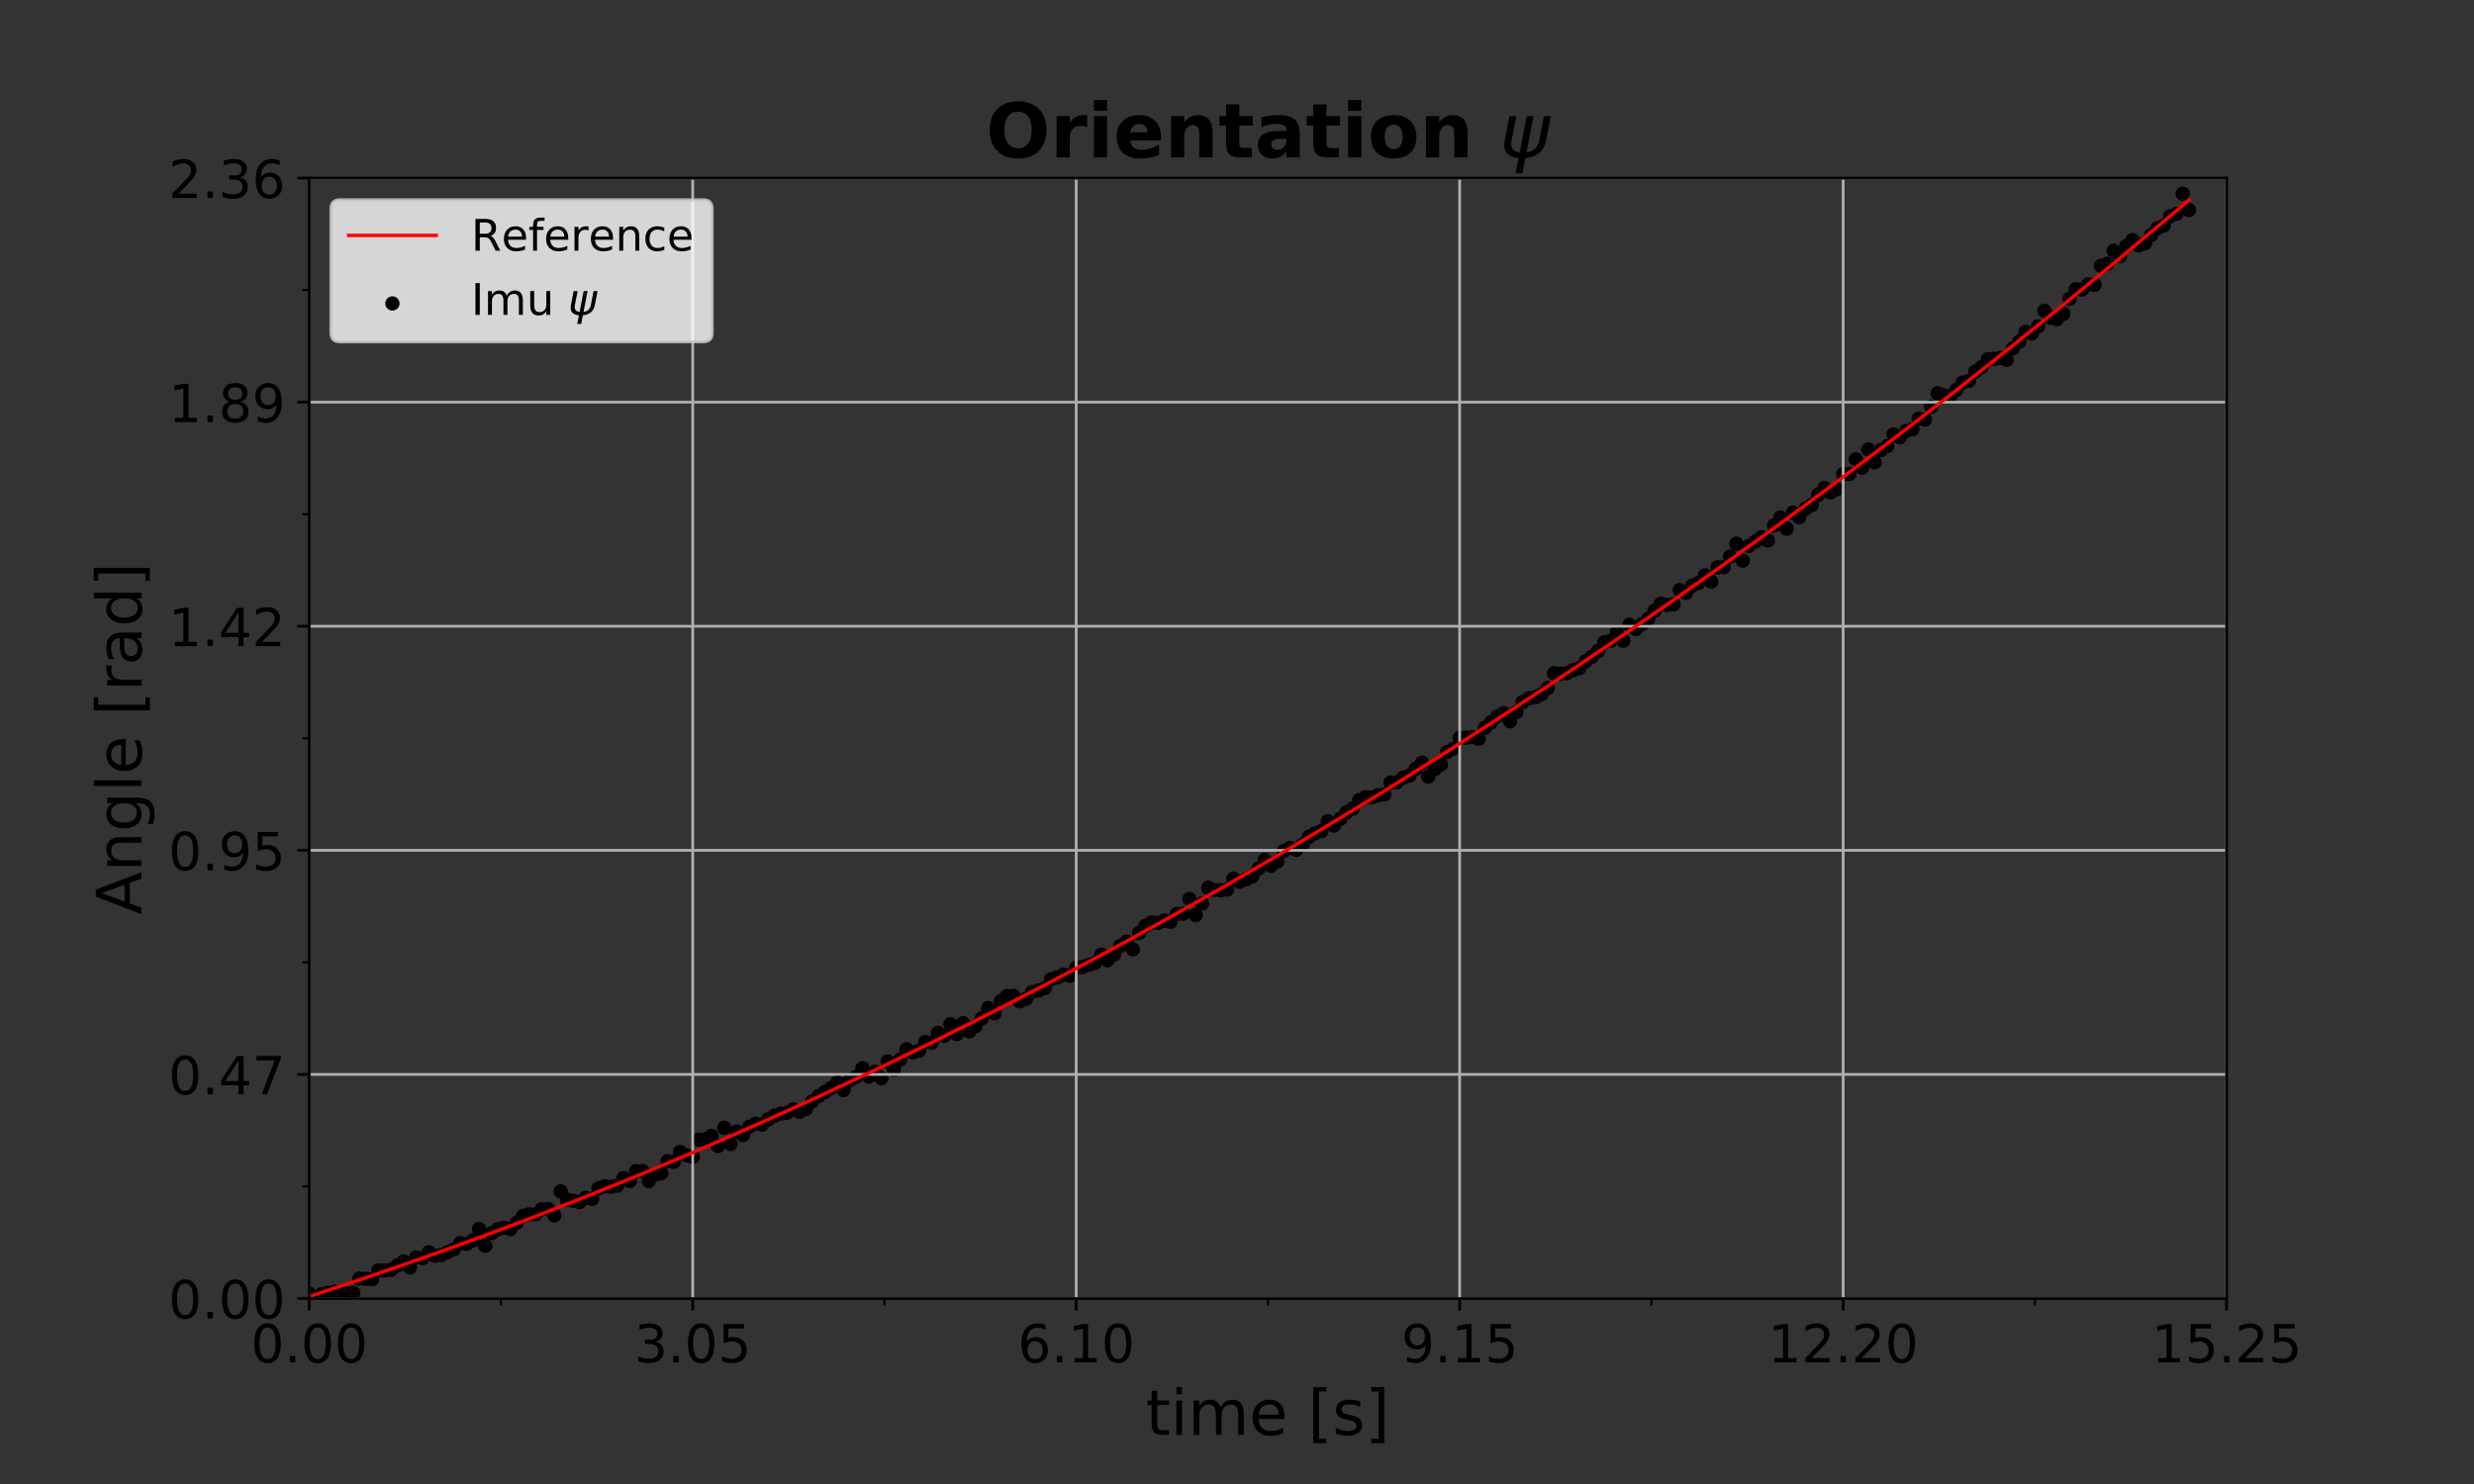 <?xml version="1.0" encoding="utf-8" standalone="no"?>
<!DOCTYPE svg PUBLIC "-//W3C//DTD SVG 1.1//EN"
  "http://www.w3.org/Graphics/SVG/1.1/DTD/svg11.dtd">
<!-- Created with matplotlib (http://matplotlib.org/) -->
<svg height="432pt" version="1.1" viewBox="0 0 720 432" width="720pt" xmlns="http://www.w3.org/2000/svg" xmlns:xlink="http://www.w3.org/1999/xlink">
 <rect x="0" y="0" width="720" height="432" fill="#333333" stroke="none"/>
 <defs>
  <style type="text/css">
*{stroke-linecap:butt;stroke-linejoin:round;}
  </style>
 </defs>
 <g id="figure_1">
  <g id="patch_1">
   <path d="M 0 432 
L 720 432 
L 720 0 
L 0 0 
z
" style="fill:none;"/>
  </g>
  <g id="axes_1">
   <g id="patch_2">
    <path d="M 90 378 
L 648 378 
L 648 51.84 
L 90 51.84 
z
" style="fill:none;"/>
   </g>
   <g id="PathCollection_1">
    <defs>
     <path d="M 0 1.581 
C 0.419 1.581 0.822 1.415 1.118 1.118 
C 1.415 0.822 1.581 0.419 1.581 0 
C 1.581 -0.419 1.415 -0.822 1.118 -1.118 
C 0.822 -1.415 0.419 -1.581 0 -1.581 
C -0.419 -1.581 -0.822 -1.415 -1.118 -1.118 
C -1.415 -0.822 -1.581 -0.419 -1.581 0 
C -1.581 0.419 -1.415 0.822 -1.118 1.118 
C -0.822 1.415 -0.419 1.581 0 1.581 
z
" id="m9ba74f255e" style="stroke:#000000;"/>
    </defs>
    <g clip-path="url(#pf443954849)">
     <use style="stroke:#000000;" x="90" xlink:href="#m9ba74f255e" y="376.659"/>
     <use style="stroke:#000000;" x="91.83" xlink:href="#m9ba74f255e" y="377.74"/>
     <use style="stroke:#000000;" x="93.659" xlink:href="#m9ba74f255e" y="376.695"/>
     <use style="stroke:#000000;" x="95.489" xlink:href="#m9ba74f255e" y="376.348"/>
     <use style="stroke:#000000;" x="97.319" xlink:href="#m9ba74f255e" y="376.026"/>
     <use style="stroke:#000000;" x="99.148" xlink:href="#m9ba74f255e" y="376.305"/>
     <use style="stroke:#000000;" x="100.978" xlink:href="#m9ba74f255e" y="376.568"/>
     <use style="stroke:#000000;" x="102.807" xlink:href="#m9ba74f255e" y="376.379"/>
     <use style="stroke:#000000;" x="104.637" xlink:href="#m9ba74f255e" y="372.177"/>
     <use style="stroke:#000000;" x="106.467" xlink:href="#m9ba74f255e" y="372.306"/>
     <use style="stroke:#000000;" x="108.296" xlink:href="#m9ba74f255e" y="372.388"/>
     <use style="stroke:#000000;" x="110.126" xlink:href="#m9ba74f255e" y="369.819"/>
     <use style="stroke:#000000;" x="111.956" xlink:href="#m9ba74f255e" y="369.842"/>
     <use style="stroke:#000000;" x="113.785" xlink:href="#m9ba74f255e" y="369.636"/>
     <use style="stroke:#000000;" x="115.615" xlink:href="#m9ba74f255e" y="368.41"/>
     <use style="stroke:#000000;" x="117.444" xlink:href="#m9ba74f255e" y="367.229"/>
     <use style="stroke:#000000;" x="119.274" xlink:href="#m9ba74f255e" y="368.963"/>
     <use style="stroke:#000000;" x="121.104" xlink:href="#m9ba74f255e" y="366.076"/>
     <use style="stroke:#000000;" x="122.933" xlink:href="#m9ba74f255e" y="366.214"/>
     <use style="stroke:#000000;" x="124.763" xlink:href="#m9ba74f255e" y="364.556"/>
     <use style="stroke:#000000;" x="126.593" xlink:href="#m9ba74f255e" y="365.554"/>
     <use style="stroke:#000000;" x="128.422" xlink:href="#m9ba74f255e" y="365.338"/>
     <use style="stroke:#000000;" x="130.252" xlink:href="#m9ba74f255e" y="364.525"/>
     <use style="stroke:#000000;" x="132.081" xlink:href="#m9ba74f255e" y="363.687"/>
     <use style="stroke:#000000;" x="133.911" xlink:href="#m9ba74f255e" y="361.914"/>
     <use style="stroke:#000000;" x="135.741" xlink:href="#m9ba74f255e" y="362.078"/>
     <use style="stroke:#000000;" x="137.57" xlink:href="#m9ba74f255e" y="361.114"/>
     <use style="stroke:#000000;" x="139.4" xlink:href="#m9ba74f255e" y="357.771"/>
     <use style="stroke:#000000;" x="141.23" xlink:href="#m9ba74f255e" y="362.628"/>
     <use style="stroke:#000000;" x="143.059" xlink:href="#m9ba74f255e" y="358.981"/>
     <use style="stroke:#000000;" x="144.889" xlink:href="#m9ba74f255e" y="357.849"/>
     <use style="stroke:#000000;" x="146.718" xlink:href="#m9ba74f255e" y="357.385"/>
     <use style="stroke:#000000;" x="148.548" xlink:href="#m9ba74f255e" y="357.794"/>
     <use style="stroke:#000000;" x="150.378" xlink:href="#m9ba74f255e" y="355.963"/>
     <use style="stroke:#000000;" x="152.207" xlink:href="#m9ba74f255e" y="353.94"/>
     <use style="stroke:#000000;" x="154.037" xlink:href="#m9ba74f255e" y="353.478"/>
     <use style="stroke:#000000;" x="155.867" xlink:href="#m9ba74f255e" y="353.476"/>
     <use style="stroke:#000000;" x="157.696" xlink:href="#m9ba74f255e" y="351.998"/>
     <use style="stroke:#000000;" x="159.526" xlink:href="#m9ba74f255e" y="351.952"/>
     <use style="stroke:#000000;" x="161.355" xlink:href="#m9ba74f255e" y="353.776"/>
     <use style="stroke:#000000;" x="163.185" xlink:href="#m9ba74f255e" y="346.78"/>
     <use style="stroke:#000000;" x="165.015" xlink:href="#m9ba74f255e" y="349.219"/>
     <use style="stroke:#000000;" x="166.844" xlink:href="#m9ba74f255e" y="349.562"/>
     <use style="stroke:#000000;" x="168.674" xlink:href="#m9ba74f255e" y="349.938"/>
     <use style="stroke:#000000;" x="170.504" xlink:href="#m9ba74f255e" y="348.701"/>
     <use style="stroke:#000000;" x="172.333" xlink:href="#m9ba74f255e" y="348.992"/>
     <use style="stroke:#000000;" x="174.163" xlink:href="#m9ba74f255e" y="345.979"/>
     <use style="stroke:#000000;" x="175.993" xlink:href="#m9ba74f255e" y="345.33"/>
     <use style="stroke:#000000;" x="177.822" xlink:href="#m9ba74f255e" y="345.471"/>
     <use style="stroke:#000000;" x="179.652" xlink:href="#m9ba74f255e" y="345.135"/>
     <use style="stroke:#000000;" x="181.481" xlink:href="#m9ba74f255e" y="342.922"/>
     <use style="stroke:#000000;" x="183.311" xlink:href="#m9ba74f255e" y="343.785"/>
     <use style="stroke:#000000;" x="185.141" xlink:href="#m9ba74f255e" y="340.889"/>
     <use style="stroke:#000000;" x="186.97" xlink:href="#m9ba74f255e" y="340.882"/>
     <use style="stroke:#000000;" x="188.8" xlink:href="#m9ba74f255e" y="343.802"/>
     <use style="stroke:#000000;" x="190.63" xlink:href="#m9ba74f255e" y="341.955"/>
     <use style="stroke:#000000;" x="192.459" xlink:href="#m9ba74f255e" y="341.539"/>
     <use style="stroke:#000000;" x="194.289" xlink:href="#m9ba74f255e" y="338.013"/>
     <use style="stroke:#000000;" x="196.118" xlink:href="#m9ba74f255e" y="338.191"/>
     <use style="stroke:#000000;" x="197.948" xlink:href="#m9ba74f255e" y="335.352"/>
     <use style="stroke:#000000;" x="199.778" xlink:href="#m9ba74f255e" y="336.299"/>
     <use style="stroke:#000000;" x="201.607" xlink:href="#m9ba74f255e" y="336.807"/>
     <use style="stroke:#000000;" x="203.437" xlink:href="#m9ba74f255e" y="331.78"/>
     <use style="stroke:#000000;" x="205.267" xlink:href="#m9ba74f255e" y="331.635"/>
     <use style="stroke:#000000;" x="207.096" xlink:href="#m9ba74f255e" y="330.669"/>
     <use style="stroke:#000000;" x="208.926" xlink:href="#m9ba74f255e" y="333.585"/>
     <use style="stroke:#000000;" x="210.755" xlink:href="#m9ba74f255e" y="328.304"/>
     <use style="stroke:#000000;" x="212.585" xlink:href="#m9ba74f255e" y="333.017"/>
     <use style="stroke:#000000;" x="214.415" xlink:href="#m9ba74f255e" y="329.404"/>
     <use style="stroke:#000000;" x="216.244" xlink:href="#m9ba74f255e" y="330.413"/>
     <use style="stroke:#000000;" x="218.074" xlink:href="#m9ba74f255e" y="328.002"/>
     <use style="stroke:#000000;" x="219.904" xlink:href="#m9ba74f255e" y="327.102"/>
     <use style="stroke:#000000;" x="221.733" xlink:href="#m9ba74f255e" y="327.397"/>
     <use style="stroke:#000000;" x="223.563" xlink:href="#m9ba74f255e" y="325.883"/>
     <use style="stroke:#000000;" x="225.392" xlink:href="#m9ba74f255e" y="324.789"/>
     <use style="stroke:#000000;" x="227.222" xlink:href="#m9ba74f255e" y="324.188"/>
     <use style="stroke:#000000;" x="229.052" xlink:href="#m9ba74f255e" y="323.937"/>
     <use style="stroke:#000000;" x="230.881" xlink:href="#m9ba74f255e" y="322.957"/>
     <use style="stroke:#000000;" x="232.711" xlink:href="#m9ba74f255e" y="323.651"/>
     <use style="stroke:#000000;" x="234.541" xlink:href="#m9ba74f255e" y="322.815"/>
     <use style="stroke:#000000;" x="236.37" xlink:href="#m9ba74f255e" y="320.622"/>
     <use style="stroke:#000000;" x="238.2" xlink:href="#m9ba74f255e" y="319.081"/>
     <use style="stroke:#000000;" x="240.03" xlink:href="#m9ba74f255e" y="317.936"/>
     <use style="stroke:#000000;" x="241.859" xlink:href="#m9ba74f255e" y="316.741"/>
     <use style="stroke:#000000;" x="243.689" xlink:href="#m9ba74f255e" y="315.116"/>
     <use style="stroke:#000000;" x="245.518" xlink:href="#m9ba74f255e" y="317.335"/>
     <use style="stroke:#000000;" x="247.348" xlink:href="#m9ba74f255e" y="314.444"/>
     <use style="stroke:#000000;" x="249.178" xlink:href="#m9ba74f255e" y="313.429"/>
     <use style="stroke:#000000;" x="251.007" xlink:href="#m9ba74f255e" y="310.946"/>
     <use style="stroke:#000000;" x="252.837" xlink:href="#m9ba74f255e" y="313.381"/>
     <use style="stroke:#000000;" x="254.667" xlink:href="#m9ba74f255e" y="311.987"/>
     <use style="stroke:#000000;" x="256.496" xlink:href="#m9ba74f255e" y="313.86"/>
     <use style="stroke:#000000;" x="258.326" xlink:href="#m9ba74f255e" y="309.011"/>
     <use style="stroke:#000000;" x="260.155" xlink:href="#m9ba74f255e" y="311.426"/>
     <use style="stroke:#000000;" x="261.985" xlink:href="#m9ba74f255e" y="308.434"/>
     <use style="stroke:#000000;" x="263.815" xlink:href="#m9ba74f255e" y="305.477"/>
     <use style="stroke:#000000;" x="265.644" xlink:href="#m9ba74f255e" y="306.375"/>
     <use style="stroke:#000000;" x="267.474" xlink:href="#m9ba74f255e" y="305.884"/>
     <use style="stroke:#000000;" x="269.304" xlink:href="#m9ba74f255e" y="303.331"/>
     <use style="stroke:#000000;" x="271.133" xlink:href="#m9ba74f255e" y="303.53"/>
     <use style="stroke:#000000;" x="272.963" xlink:href="#m9ba74f255e" y="300.701"/>
     <use style="stroke:#000000;" x="274.792" xlink:href="#m9ba74f255e" y="301.52"/>
     <use style="stroke:#000000;" x="276.622" xlink:href="#m9ba74f255e" y="298.151"/>
     <use style="stroke:#000000;" x="278.452" xlink:href="#m9ba74f255e" y="301.032"/>
     <use style="stroke:#000000;" x="280.281" xlink:href="#m9ba74f255e" y="297.807"/>
     <use style="stroke:#000000;" x="282.111" xlink:href="#m9ba74f255e" y="300.23"/>
     <use style="stroke:#000000;" x="283.941" xlink:href="#m9ba74f255e" y="298.697"/>
     <use style="stroke:#000000;" x="285.77" xlink:href="#m9ba74f255e" y="296.409"/>
     <use style="stroke:#000000;" x="287.6" xlink:href="#m9ba74f255e" y="293.47"/>
     <use style="stroke:#000000;" x="289.429" xlink:href="#m9ba74f255e" y="294.96"/>
     <use style="stroke:#000000;" x="291.259" xlink:href="#m9ba74f255e" y="291.434"/>
     <use style="stroke:#000000;" x="293.089" xlink:href="#m9ba74f255e" y="289.97"/>
     <use style="stroke:#000000;" x="294.918" xlink:href="#m9ba74f255e" y="289.898"/>
     <use style="stroke:#000000;" x="296.748" xlink:href="#m9ba74f255e" y="291.481"/>
     <use style="stroke:#000000;" x="298.578" xlink:href="#m9ba74f255e" y="290.773"/>
     <use style="stroke:#000000;" x="300.407" xlink:href="#m9ba74f255e" y="288.748"/>
     <use style="stroke:#000000;" x="302.237" xlink:href="#m9ba74f255e" y="288.334"/>
     <use style="stroke:#000000;" x="304.066" xlink:href="#m9ba74f255e" y="287.666"/>
     <use style="stroke:#000000;" x="305.896" xlink:href="#m9ba74f255e" y="285.035"/>
     <use style="stroke:#000000;" x="307.726" xlink:href="#m9ba74f255e" y="284.49"/>
     <use style="stroke:#000000;" x="309.555" xlink:href="#m9ba74f255e" y="283.723"/>
     <use style="stroke:#000000;" x="311.385" xlink:href="#m9ba74f255e" y="284.032"/>
     <use style="stroke:#000000;" x="313.215" xlink:href="#m9ba74f255e" y="281.696"/>
     <use style="stroke:#000000;" x="315.044" xlink:href="#m9ba74f255e" y="281.522"/>
     <use style="stroke:#000000;" x="316.874" xlink:href="#m9ba74f255e" y="280.872"/>
     <use style="stroke:#000000;" x="318.704" xlink:href="#m9ba74f255e" y="280.309"/>
     <use style="stroke:#000000;" x="320.533" xlink:href="#m9ba74f255e" y="277.897"/>
     <use style="stroke:#000000;" x="322.363" xlink:href="#m9ba74f255e" y="279.526"/>
     <use style="stroke:#000000;" x="324.192" xlink:href="#m9ba74f255e" y="277.896"/>
     <use style="stroke:#000000;" x="326.022" xlink:href="#m9ba74f255e" y="275.346"/>
     <use style="stroke:#000000;" x="327.852" xlink:href="#m9ba74f255e" y="274.114"/>
     <use style="stroke:#000000;" x="329.681" xlink:href="#m9ba74f255e" y="276.372"/>
     <use style="stroke:#000000;" x="331.511" xlink:href="#m9ba74f255e" y="271.589"/>
     <use style="stroke:#000000;" x="333.341" xlink:href="#m9ba74f255e" y="269.539"/>
     <use style="stroke:#000000;" x="335.17" xlink:href="#m9ba74f255e" y="268.528"/>
     <use style="stroke:#000000;" x="337" xlink:href="#m9ba74f255e" y="268.669"/>
     <use style="stroke:#000000;" x="338.829" xlink:href="#m9ba74f255e" y="267.982"/>
     <use style="stroke:#000000;" x="340.659" xlink:href="#m9ba74f255e" y="268.313"/>
     <use style="stroke:#000000;" x="342.489" xlink:href="#m9ba74f255e" y="266.051"/>
     <use style="stroke:#000000;" x="344.318" xlink:href="#m9ba74f255e" y="265.976"/>
     <use style="stroke:#000000;" x="346.148" xlink:href="#m9ba74f255e" y="261.697"/>
     <use style="stroke:#000000;" x="347.978" xlink:href="#m9ba74f255e" y="266.386"/>
     <use style="stroke:#000000;" x="349.807" xlink:href="#m9ba74f255e" y="263.012"/>
     <use style="stroke:#000000;" x="351.637" xlink:href="#m9ba74f255e" y="258.441"/>
     <use style="stroke:#000000;" x="353.466" xlink:href="#m9ba74f255e" y="259.086"/>
     <use style="stroke:#000000;" x="355.296" xlink:href="#m9ba74f255e" y="259.173"/>
     <use style="stroke:#000000;" x="357.126" xlink:href="#m9ba74f255e" y="258.938"/>
     <use style="stroke:#000000;" x="358.955" xlink:href="#m9ba74f255e" y="255.809"/>
     <use style="stroke:#000000;" x="360.785" xlink:href="#m9ba74f255e" y="256.681"/>
     <use style="stroke:#000000;" x="362.615" xlink:href="#m9ba74f255e" y="255.985"/>
     <use style="stroke:#000000;" x="364.444" xlink:href="#m9ba74f255e" y="255.128"/>
     <use style="stroke:#000000;" x="366.274" xlink:href="#m9ba74f255e" y="252.838"/>
     <use style="stroke:#000000;" x="368.103" xlink:href="#m9ba74f255e" y="250.347"/>
     <use style="stroke:#000000;" x="369.933" xlink:href="#m9ba74f255e" y="252.031"/>
     <use style="stroke:#000000;" x="371.763" xlink:href="#m9ba74f255e" y="250.757"/>
     <use style="stroke:#000000;" x="373.592" xlink:href="#m9ba74f255e" y="247.723"/>
     <use style="stroke:#000000;" x="375.422" xlink:href="#m9ba74f255e" y="246.819"/>
     <use style="stroke:#000000;" x="377.252" xlink:href="#m9ba74f255e" y="247.377"/>
     <use style="stroke:#000000;" x="379.081" xlink:href="#m9ba74f255e" y="245.924"/>
     <use style="stroke:#000000;" x="380.911" xlink:href="#m9ba74f255e" y="243.617"/>
     <use style="stroke:#000000;" x="382.741" xlink:href="#m9ba74f255e" y="242.582"/>
     <use style="stroke:#000000;" x="384.57" xlink:href="#m9ba74f255e" y="241.895"/>
     <use style="stroke:#000000;" x="386.4" xlink:href="#m9ba74f255e" y="239.076"/>
     <use style="stroke:#000000;" x="388.229" xlink:href="#m9ba74f255e" y="240.309"/>
     <use style="stroke:#000000;" x="390.059" xlink:href="#m9ba74f255e" y="238.376"/>
     <use style="stroke:#000000;" x="391.889" xlink:href="#m9ba74f255e" y="236.476"/>
     <use style="stroke:#000000;" x="393.718" xlink:href="#m9ba74f255e" y="235.382"/>
     <use style="stroke:#000000;" x="395.548" xlink:href="#m9ba74f255e" y="232.932"/>
     <use style="stroke:#000000;" x="397.378" xlink:href="#m9ba74f255e" y="232.079"/>
     <use style="stroke:#000000;" x="399.207" xlink:href="#m9ba74f255e" y="232.127"/>
     <use style="stroke:#000000;" x="401.037" xlink:href="#m9ba74f255e" y="231.475"/>
     <use style="stroke:#000000;" x="402.866" xlink:href="#m9ba74f255e" y="231.272"/>
     <use style="stroke:#000000;" x="404.696" xlink:href="#m9ba74f255e" y="227.822"/>
     <use style="stroke:#000000;" x="406.526" xlink:href="#m9ba74f255e" y="227.728"/>
     <use style="stroke:#000000;" x="408.355" xlink:href="#m9ba74f255e" y="226.394"/>
     <use style="stroke:#000000;" x="410.185" xlink:href="#m9ba74f255e" y="225.76"/>
     <use style="stroke:#000000;" x="412.015" xlink:href="#m9ba74f255e" y="223.814"/>
     <use style="stroke:#000000;" x="413.844" xlink:href="#m9ba74f255e" y="221.999"/>
     <use style="stroke:#000000;" x="415.674" xlink:href="#m9ba74f255e" y="226.067"/>
     <use style="stroke:#000000;" x="417.503" xlink:href="#m9ba74f255e" y="223.938"/>
     <use style="stroke:#000000;" x="419.333" xlink:href="#m9ba74f255e" y="222.538"/>
     <use style="stroke:#000000;" x="421.163" xlink:href="#m9ba74f255e" y="218.935"/>
     <use style="stroke:#000000;" x="422.992" xlink:href="#m9ba74f255e" y="217.967"/>
     <use style="stroke:#000000;" x="424.822" xlink:href="#m9ba74f255e" y="214.779"/>
     <use style="stroke:#000000;" x="426.652" xlink:href="#m9ba74f255e" y="214.734"/>
     <use style="stroke:#000000;" x="428.481" xlink:href="#m9ba74f255e" y="214.591"/>
     <use style="stroke:#000000;" x="430.311" xlink:href="#m9ba74f255e" y="215.078"/>
     <use style="stroke:#000000;" x="432.14" xlink:href="#m9ba74f255e" y="211.867"/>
     <use style="stroke:#000000;" x="433.97" xlink:href="#m9ba74f255e" y="210.23"/>
     <use style="stroke:#000000;" x="435.8" xlink:href="#m9ba74f255e" y="208.535"/>
     <use style="stroke:#000000;" x="437.629" xlink:href="#m9ba74f255e" y="207.578"/>
     <use style="stroke:#000000;" x="439.459" xlink:href="#m9ba74f255e" y="209.976"/>
     <use style="stroke:#000000;" x="441.289" xlink:href="#m9ba74f255e" y="207.332"/>
     <use style="stroke:#000000;" x="443.118" xlink:href="#m9ba74f255e" y="204.389"/>
     <use style="stroke:#000000;" x="444.948" xlink:href="#m9ba74f255e" y="203.278"/>
     <use style="stroke:#000000;" x="446.777" xlink:href="#m9ba74f255e" y="202.982"/>
     <use style="stroke:#000000;" x="448.607" xlink:href="#m9ba74f255e" y="202.115"/>
     <use style="stroke:#000000;" x="450.437" xlink:href="#m9ba74f255e" y="200.289"/>
     <use style="stroke:#000000;" x="452.266" xlink:href="#m9ba74f255e" y="195.995"/>
     <use style="stroke:#000000;" x="454.096" xlink:href="#m9ba74f255e" y="196.111"/>
     <use style="stroke:#000000;" x="455.926" xlink:href="#m9ba74f255e" y="195.997"/>
     <use style="stroke:#000000;" x="457.755" xlink:href="#m9ba74f255e" y="195.117"/>
     <use style="stroke:#000000;" x="459.585" xlink:href="#m9ba74f255e" y="194.512"/>
     <use style="stroke:#000000;" x="461.415" xlink:href="#m9ba74f255e" y="192.574"/>
     <use style="stroke:#000000;" x="463.244" xlink:href="#m9ba74f255e" y="191.227"/>
     <use style="stroke:#000000;" x="465.074" xlink:href="#m9ba74f255e" y="189.507"/>
     <use style="stroke:#000000;" x="466.903" xlink:href="#m9ba74f255e" y="186.968"/>
     <use style="stroke:#000000;" x="468.733" xlink:href="#m9ba74f255e" y="186.554"/>
     <use style="stroke:#000000;" x="470.563" xlink:href="#m9ba74f255e" y="184.021"/>
     <use style="stroke:#000000;" x="472.392" xlink:href="#m9ba74f255e" y="186.502"/>
     <use style="stroke:#000000;" x="474.222" xlink:href="#m9ba74f255e" y="181.873"/>
     <use style="stroke:#000000;" x="476.052" xlink:href="#m9ba74f255e" y="183.118"/>
     <use style="stroke:#000000;" x="477.881" xlink:href="#m9ba74f255e" y="181.719"/>
     <use style="stroke:#000000;" x="479.711" xlink:href="#m9ba74f255e" y="180.144"/>
     <use style="stroke:#000000;" x="481.54" xlink:href="#m9ba74f255e" y="177.799"/>
     <use style="stroke:#000000;" x="483.37" xlink:href="#m9ba74f255e" y="175.756"/>
     <use style="stroke:#000000;" x="485.2" xlink:href="#m9ba74f255e" y="176.097"/>
     <use style="stroke:#000000;" x="487.029" xlink:href="#m9ba74f255e" y="175.917"/>
     <use style="stroke:#000000;" x="488.859" xlink:href="#m9ba74f255e" y="171.784"/>
     <use style="stroke:#000000;" x="490.689" xlink:href="#m9ba74f255e" y="172.577"/>
     <use style="stroke:#000000;" x="492.518" xlink:href="#m9ba74f255e" y="170.475"/>
     <use style="stroke:#000000;" x="494.348" xlink:href="#m9ba74f255e" y="169.667"/>
     <use style="stroke:#000000;" x="496.177" xlink:href="#m9ba74f255e" y="167.499"/>
     <use style="stroke:#000000;" x="498.007" xlink:href="#m9ba74f255e" y="169.316"/>
     <use style="stroke:#000000;" x="499.837" xlink:href="#m9ba74f255e" y="165.165"/>
     <use style="stroke:#000000;" x="501.666" xlink:href="#m9ba74f255e" y="165.109"/>
     <use style="stroke:#000000;" x="503.496" xlink:href="#m9ba74f255e" y="162.068"/>
     <use style="stroke:#000000;" x="505.326" xlink:href="#m9ba74f255e" y="158.289"/>
     <use style="stroke:#000000;" x="507.155" xlink:href="#m9ba74f255e" y="163.206"/>
     <use style="stroke:#000000;" x="508.985" xlink:href="#m9ba74f255e" y="158.923"/>
     <use style="stroke:#000000;" x="510.814" xlink:href="#m9ba74f255e" y="157.693"/>
     <use style="stroke:#000000;" x="512.644" xlink:href="#m9ba74f255e" y="156.419"/>
     <use style="stroke:#000000;" x="514.474" xlink:href="#m9ba74f255e" y="157.332"/>
     <use style="stroke:#000000;" x="516.303" xlink:href="#m9ba74f255e" y="153.004"/>
     <use style="stroke:#000000;" x="518.133" xlink:href="#m9ba74f255e" y="150.664"/>
     <use style="stroke:#000000;" x="519.963" xlink:href="#m9ba74f255e" y="153.892"/>
     <use style="stroke:#000000;" x="521.792" xlink:href="#m9ba74f255e" y="149.254"/>
     <use style="stroke:#000000;" x="523.622" xlink:href="#m9ba74f255e" y="150.574"/>
     <use style="stroke:#000000;" x="525.452" xlink:href="#m9ba74f255e" y="148.094"/>
     <use style="stroke:#000000;" x="527.281" xlink:href="#m9ba74f255e" y="147.04"/>
     <use style="stroke:#000000;" x="529.111" xlink:href="#m9ba74f255e" y="144.085"/>
     <use style="stroke:#000000;" x="530.94" xlink:href="#m9ba74f255e" y="142.066"/>
     <use style="stroke:#000000;" x="532.77" xlink:href="#m9ba74f255e" y="143.323"/>
     <use style="stroke:#000000;" x="534.6" xlink:href="#m9ba74f255e" y="142.415"/>
     <use style="stroke:#000000;" x="536.429" xlink:href="#m9ba74f255e" y="138.018"/>
     <use style="stroke:#000000;" x="538.259" xlink:href="#m9ba74f255e" y="137.985"/>
     <use style="stroke:#000000;" x="540.089" xlink:href="#m9ba74f255e" y="133.705"/>
     <use style="stroke:#000000;" x="541.918" xlink:href="#m9ba74f255e" y="136.136"/>
     <use style="stroke:#000000;" x="543.748" xlink:href="#m9ba74f255e" y="130.87"/>
     <use style="stroke:#000000;" x="545.577" xlink:href="#m9ba74f255e" y="134.567"/>
     <use style="stroke:#000000;" x="547.407" xlink:href="#m9ba74f255e" y="131.029"/>
     <use style="stroke:#000000;" x="549.237" xlink:href="#m9ba74f255e" y="129.852"/>
     <use style="stroke:#000000;" x="551.066" xlink:href="#m9ba74f255e" y="126.48"/>
     <use style="stroke:#000000;" x="552.896" xlink:href="#m9ba74f255e" y="127.283"/>
     <use style="stroke:#000000;" x="554.726" xlink:href="#m9ba74f255e" y="125.466"/>
     <use style="stroke:#000000;" x="556.555" xlink:href="#m9ba74f255e" y="124.976"/>
     <use style="stroke:#000000;" x="558.385" xlink:href="#m9ba74f255e" y="121.875"/>
     <use style="stroke:#000000;" x="560.214" xlink:href="#m9ba74f255e" y="122.131"/>
     <use style="stroke:#000000;" x="562.044" xlink:href="#m9ba74f255e" y="118.402"/>
     <use style="stroke:#000000;" x="563.874" xlink:href="#m9ba74f255e" y="114.474"/>
     <use style="stroke:#000000;" x="565.703" xlink:href="#m9ba74f255e" y="115.09"/>
     <use style="stroke:#000000;" x="567.533" xlink:href="#m9ba74f255e" y="115.424"/>
     <use style="stroke:#000000;" x="569.363" xlink:href="#m9ba74f255e" y="113.486"/>
     <use style="stroke:#000000;" x="571.192" xlink:href="#m9ba74f255e" y="111.342"/>
     <use style="stroke:#000000;" x="573.022" xlink:href="#m9ba74f255e" y="110.846"/>
     <use style="stroke:#000000;" x="574.851" xlink:href="#m9ba74f255e" y="108.186"/>
     <use style="stroke:#000000;" x="576.681" xlink:href="#m9ba74f255e" y="106.868"/>
     <use style="stroke:#000000;" x="578.511" xlink:href="#m9ba74f255e" y="104.583"/>
     <use style="stroke:#000000;" x="580.34" xlink:href="#m9ba74f255e" y="104.446"/>
     <use style="stroke:#000000;" x="582.17" xlink:href="#m9ba74f255e" y="104.199"/>
     <use style="stroke:#000000;" x="584" xlink:href="#m9ba74f255e" y="104.747"/>
     <use style="stroke:#000000;" x="585.829" xlink:href="#m9ba74f255e" y="101.398"/>
     <use style="stroke:#000000;" x="587.659" xlink:href="#m9ba74f255e" y="99.444"/>
     <use style="stroke:#000000;" x="589.488" xlink:href="#m9ba74f255e" y="96.614"/>
     <use style="stroke:#000000;" x="591.318" xlink:href="#m9ba74f255e" y="97.098"/>
     <use style="stroke:#000000;" x="593.148" xlink:href="#m9ba74f255e" y="95.008"/>
     <use style="stroke:#000000;" x="594.977" xlink:href="#m9ba74f255e" y="90.485"/>
     <use style="stroke:#000000;" x="596.807" xlink:href="#m9ba74f255e" y="92.504"/>
     <use style="stroke:#000000;" x="598.637" xlink:href="#m9ba74f255e" y="92.903"/>
     <use style="stroke:#000000;" x="600.466" xlink:href="#m9ba74f255e" y="91.354"/>
     <use style="stroke:#000000;" x="602.296" xlink:href="#m9ba74f255e" y="86.985"/>
     <use style="stroke:#000000;" x="604.126" xlink:href="#m9ba74f255e" y="84.168"/>
     <use style="stroke:#000000;" x="605.955" xlink:href="#m9ba74f255e" y="84.259"/>
     <use style="stroke:#000000;" x="607.785" xlink:href="#m9ba74f255e" y="82.816"/>
     <use style="stroke:#000000;" x="609.614" xlink:href="#m9ba74f255e" y="82.921"/>
     <use style="stroke:#000000;" x="611.444" xlink:href="#m9ba74f255e" y="77.39"/>
     <use style="stroke:#000000;" x="613.274" xlink:href="#m9ba74f255e" y="76.797"/>
     <use style="stroke:#000000;" x="615.103" xlink:href="#m9ba74f255e" y="73.015"/>
     <use style="stroke:#000000;" x="616.933" xlink:href="#m9ba74f255e" y="74.537"/>
     <use style="stroke:#000000;" x="618.763" xlink:href="#m9ba74f255e" y="71.672"/>
     <use style="stroke:#000000;" x="620.592" xlink:href="#m9ba74f255e" y="69.875"/>
     <use style="stroke:#000000;" x="622.422" xlink:href="#m9ba74f255e" y="71.436"/>
     <use style="stroke:#000000;" x="624.251" xlink:href="#m9ba74f255e" y="70.829"/>
     <use style="stroke:#000000;" x="626.081" xlink:href="#m9ba74f255e" y="68.4"/>
     <use style="stroke:#000000;" x="627.911" xlink:href="#m9ba74f255e" y="66.451"/>
     <use style="stroke:#000000;" x="629.74" xlink:href="#m9ba74f255e" y="65.678"/>
     <use style="stroke:#000000;" x="631.57" xlink:href="#m9ba74f255e" y="62.956"/>
     <use style="stroke:#000000;" x="633.4" xlink:href="#m9ba74f255e" y="62.252"/>
     <use style="stroke:#000000;" x="635.229" xlink:href="#m9ba74f255e" y="56.358"/>
     <use style="stroke:#000000;" x="637.059" xlink:href="#m9ba74f255e" y="61.141"/>
    </g>
   </g>
   <g id="matplotlib.axis_1">
    <g id="xtick_1">
     <g id="line2d_1">
      <path clip-path="url(#pf443954849)" d="M 90 378 
L 90 51.84 
" style="fill:none;stroke:#b0b0b0;stroke-linecap:square;stroke-width:0.8;"/>
     </g>
     <g id="line2d_2">
      <defs>
       <path d="M 0 0 
L 0 3.5 
" id="mbb67a5f59c" style="stroke:#000000;stroke-width:0.8;"/>
      </defs>
      <g>
       <use style="stroke:#000000;stroke-width:0.8;" x="90" xlink:href="#mbb67a5f59c" y="378"/>
      </g>
     </g>
     <g id="text_1">
      <!-- 0.00 -->
      <defs>
       <path d="M 31.781 66.406 
Q 24.172 66.406 20.328 58.906 
Q 16.5 51.422 16.5 36.375 
Q 16.5 21.391 20.328 13.891 
Q 24.172 6.391 31.781 6.391 
Q 39.453 6.391 43.281 13.891 
Q 47.125 21.391 47.125 36.375 
Q 47.125 51.422 43.281 58.906 
Q 39.453 66.406 31.781 66.406 
z
M 31.781 74.219 
Q 44.047 74.219 50.516 64.516 
Q 56.984 54.828 56.984 36.375 
Q 56.984 17.969 50.516 8.266 
Q 44.047 -1.422 31.781 -1.422 
Q 19.531 -1.422 13.062 8.266 
Q 6.594 17.969 6.594 36.375 
Q 6.594 54.828 13.062 64.516 
Q 19.531 74.219 31.781 74.219 
z
" id="DejaVuSans-30"/>
       <path d="M 10.688 12.406 
L 21 12.406 
L 21 0 
L 10.688 0 
z
" id="DejaVuSans-2e"/>
      </defs>
      <g transform="translate(73.002 396.601)scale(0.153 -0.153)">
       <use xlink:href="#DejaVuSans-30"/>
       <use x="63.623" xlink:href="#DejaVuSans-2e"/>
       <use x="95.41" xlink:href="#DejaVuSans-30"/>
       <use x="159.033" xlink:href="#DejaVuSans-30"/>
      </g>
     </g>
    </g>
    <g id="xtick_2">
     <g id="line2d_3">
      <path clip-path="url(#pf443954849)" d="M 201.6 378 
L 201.6 51.84 
" style="fill:none;stroke:#b0b0b0;stroke-linecap:square;stroke-width:0.8;"/>
     </g>
     <g id="line2d_4">
      <g>
       <use style="stroke:#000000;stroke-width:0.8;" x="201.6" xlink:href="#mbb67a5f59c" y="378"/>
      </g>
     </g>
     <g id="text_2">
      <!-- 3.05 -->
      <defs>
       <path d="M 40.578 39.312 
Q 47.656 37.797 51.625 33 
Q 55.609 28.219 55.609 21.188 
Q 55.609 10.406 48.188 4.484 
Q 40.766 -1.422 27.094 -1.422 
Q 22.516 -1.422 17.656 -0.516 
Q 12.797 0.391 7.625 2.203 
L 7.625 11.719 
Q 11.719 9.328 16.594 8.109 
Q 21.484 6.891 26.812 6.891 
Q 36.078 6.891 40.938 10.547 
Q 45.797 14.203 45.797 21.188 
Q 45.797 27.641 41.281 31.266 
Q 36.766 34.906 28.719 34.906 
L 20.219 34.906 
L 20.219 43.016 
L 29.109 43.016 
Q 36.375 43.016 40.234 45.922 
Q 44.094 48.828 44.094 54.297 
Q 44.094 59.906 40.109 62.906 
Q 36.141 65.922 28.719 65.922 
Q 24.656 65.922 20.016 65.031 
Q 15.375 64.156 9.812 62.312 
L 9.812 71.094 
Q 15.438 72.656 20.344 73.438 
Q 25.25 74.219 29.594 74.219 
Q 40.828 74.219 47.359 69.109 
Q 53.906 64.016 53.906 55.328 
Q 53.906 49.266 50.438 45.094 
Q 46.969 40.922 40.578 39.312 
z
" id="DejaVuSans-33"/>
       <path d="M 10.797 72.906 
L 49.516 72.906 
L 49.516 64.594 
L 19.828 64.594 
L 19.828 46.734 
Q 21.969 47.469 24.109 47.828 
Q 26.266 48.188 28.422 48.188 
Q 40.625 48.188 47.75 41.5 
Q 54.891 34.812 54.891 23.391 
Q 54.891 11.625 47.562 5.094 
Q 40.234 -1.422 26.906 -1.422 
Q 22.312 -1.422 17.547 -0.641 
Q 12.797 0.141 7.719 1.703 
L 7.719 11.625 
Q 12.109 9.234 16.797 8.062 
Q 21.484 6.891 26.703 6.891 
Q 35.156 6.891 40.078 11.328 
Q 45.016 15.766 45.016 23.391 
Q 45.016 31 40.078 35.438 
Q 35.156 39.891 26.703 39.891 
Q 22.75 39.891 18.812 39.016 
Q 14.891 38.141 10.797 36.281 
z
" id="DejaVuSans-35"/>
      </defs>
      <g transform="translate(184.602 396.601)scale(0.153 -0.153)">
       <use xlink:href="#DejaVuSans-33"/>
       <use x="63.623" xlink:href="#DejaVuSans-2e"/>
       <use x="95.41" xlink:href="#DejaVuSans-30"/>
       <use x="159.033" xlink:href="#DejaVuSans-35"/>
      </g>
     </g>
    </g>
    <g id="xtick_3">
     <g id="line2d_5">
      <path clip-path="url(#pf443954849)" d="M 313.2 378 
L 313.2 51.84 
" style="fill:none;stroke:#b0b0b0;stroke-linecap:square;stroke-width:0.8;"/>
     </g>
     <g id="line2d_6">
      <g>
       <use style="stroke:#000000;stroke-width:0.8;" x="313.2" xlink:href="#mbb67a5f59c" y="378"/>
      </g>
     </g>
     <g id="text_3">
      <!-- 6.10 -->
      <defs>
       <path d="M 33.016 40.375 
Q 26.375 40.375 22.484 35.828 
Q 18.609 31.297 18.609 23.391 
Q 18.609 15.531 22.484 10.953 
Q 26.375 6.391 33.016 6.391 
Q 39.656 6.391 43.531 10.953 
Q 47.406 15.531 47.406 23.391 
Q 47.406 31.297 43.531 35.828 
Q 39.656 40.375 33.016 40.375 
z
M 52.594 71.297 
L 52.594 62.312 
Q 48.875 64.062 45.094 64.984 
Q 41.312 65.922 37.594 65.922 
Q 27.828 65.922 22.672 59.328 
Q 17.531 52.734 16.797 39.406 
Q 19.672 43.656 24.016 45.922 
Q 28.375 48.188 33.594 48.188 
Q 44.578 48.188 50.953 41.516 
Q 57.328 34.859 57.328 23.391 
Q 57.328 12.156 50.688 5.359 
Q 44.047 -1.422 33.016 -1.422 
Q 20.359 -1.422 13.672 8.266 
Q 6.984 17.969 6.984 36.375 
Q 6.984 53.656 15.188 63.938 
Q 23.391 74.219 37.203 74.219 
Q 40.922 74.219 44.703 73.484 
Q 48.484 72.75 52.594 71.297 
z
" id="DejaVuSans-36"/>
       <path d="M 12.406 8.297 
L 28.516 8.297 
L 28.516 63.922 
L 10.984 60.406 
L 10.984 69.391 
L 28.422 72.906 
L 38.281 72.906 
L 38.281 8.297 
L 54.391 8.297 
L 54.391 0 
L 12.406 0 
z
" id="DejaVuSans-31"/>
      </defs>
      <g transform="translate(296.202 396.601)scale(0.153 -0.153)">
       <use xlink:href="#DejaVuSans-36"/>
       <use x="63.623" xlink:href="#DejaVuSans-2e"/>
       <use x="95.41" xlink:href="#DejaVuSans-31"/>
       <use x="159.033" xlink:href="#DejaVuSans-30"/>
      </g>
     </g>
    </g>
    <g id="xtick_4">
     <g id="line2d_7">
      <path clip-path="url(#pf443954849)" d="M 424.8 378 
L 424.8 51.84 
" style="fill:none;stroke:#b0b0b0;stroke-linecap:square;stroke-width:0.8;"/>
     </g>
     <g id="line2d_8">
      <g>
       <use style="stroke:#000000;stroke-width:0.8;" x="424.8" xlink:href="#mbb67a5f59c" y="378"/>
      </g>
     </g>
     <g id="text_4">
      <!-- 9.15 -->
      <defs>
       <path d="M 10.984 1.516 
L 10.984 10.5 
Q 14.703 8.734 18.5 7.812 
Q 22.312 6.891 25.984 6.891 
Q 35.75 6.891 40.891 13.453 
Q 46.047 20.016 46.781 33.406 
Q 43.953 29.203 39.594 26.953 
Q 35.25 24.703 29.984 24.703 
Q 19.047 24.703 12.672 31.312 
Q 6.297 37.938 6.297 49.422 
Q 6.297 60.641 12.938 67.422 
Q 19.578 74.219 30.609 74.219 
Q 43.266 74.219 49.922 64.516 
Q 56.594 54.828 56.594 36.375 
Q 56.594 19.141 48.406 8.859 
Q 40.234 -1.422 26.422 -1.422 
Q 22.703 -1.422 18.891 -0.688 
Q 15.094 0.047 10.984 1.516 
z
M 30.609 32.422 
Q 37.25 32.422 41.125 36.953 
Q 45.016 41.5 45.016 49.422 
Q 45.016 57.281 41.125 61.844 
Q 37.25 66.406 30.609 66.406 
Q 23.969 66.406 20.094 61.844 
Q 16.219 57.281 16.219 49.422 
Q 16.219 41.5 20.094 36.953 
Q 23.969 32.422 30.609 32.422 
z
" id="DejaVuSans-39"/>
      </defs>
      <g transform="translate(407.802 396.601)scale(0.153 -0.153)">
       <use xlink:href="#DejaVuSans-39"/>
       <use x="63.623" xlink:href="#DejaVuSans-2e"/>
       <use x="95.41" xlink:href="#DejaVuSans-31"/>
       <use x="159.033" xlink:href="#DejaVuSans-35"/>
      </g>
     </g>
    </g>
    <g id="xtick_5">
     <g id="line2d_9">
      <path clip-path="url(#pf443954849)" d="M 536.4 378 
L 536.4 51.84 
" style="fill:none;stroke:#b0b0b0;stroke-linecap:square;stroke-width:0.8;"/>
     </g>
     <g id="line2d_10">
      <g>
       <use style="stroke:#000000;stroke-width:0.8;" x="536.4" xlink:href="#mbb67a5f59c" y="378"/>
      </g>
     </g>
     <g id="text_5">
      <!-- 12.20 -->
      <defs>
       <path d="M 19.188 8.297 
L 53.609 8.297 
L 53.609 0 
L 7.328 0 
L 7.328 8.297 
Q 12.938 14.109 22.625 23.891 
Q 32.328 33.688 34.812 36.531 
Q 39.547 41.844 41.422 45.531 
Q 43.312 49.219 43.312 52.781 
Q 43.312 58.594 39.234 62.25 
Q 35.156 65.922 28.609 65.922 
Q 23.969 65.922 18.812 64.312 
Q 13.672 62.703 7.812 59.422 
L 7.812 69.391 
Q 13.766 71.781 18.938 73 
Q 24.125 74.219 28.422 74.219 
Q 39.75 74.219 46.484 68.547 
Q 53.219 62.891 53.219 53.422 
Q 53.219 48.922 51.531 44.891 
Q 49.859 40.875 45.406 35.406 
Q 44.188 33.984 37.641 27.219 
Q 31.109 20.453 19.188 8.297 
z
" id="DejaVuSans-32"/>
      </defs>
      <g transform="translate(514.545 396.601)scale(0.153 -0.153)">
       <use xlink:href="#DejaVuSans-31"/>
       <use x="63.623" xlink:href="#DejaVuSans-32"/>
       <use x="127.246" xlink:href="#DejaVuSans-2e"/>
       <use x="159.033" xlink:href="#DejaVuSans-32"/>
       <use x="222.656" xlink:href="#DejaVuSans-30"/>
      </g>
     </g>
    </g>
    <g id="xtick_6">
     <g id="line2d_11">
      <path clip-path="url(#pf443954849)" d="M 648 378 
L 648 51.84 
" style="fill:none;stroke:#b0b0b0;stroke-linecap:square;stroke-width:0.8;"/>
     </g>
     <g id="line2d_12">
      <g>
       <use style="stroke:#000000;stroke-width:0.8;" x="648" xlink:href="#mbb67a5f59c" y="378"/>
      </g>
     </g>
     <g id="text_6">
      <!-- 15.25 -->
      <g transform="translate(626.145 396.601)scale(0.153 -0.153)">
       <use xlink:href="#DejaVuSans-31"/>
       <use x="63.623" xlink:href="#DejaVuSans-35"/>
       <use x="127.246" xlink:href="#DejaVuSans-2e"/>
       <use x="159.033" xlink:href="#DejaVuSans-32"/>
       <use x="222.656" xlink:href="#DejaVuSans-35"/>
      </g>
     </g>
    </g>
    <g id="xtick_7">
     <g id="line2d_13">
      <defs>
       <path d="M 0 0 
L 0 2 
" id="m696b88437e" style="stroke:#000000;stroke-width:0.6;"/>
      </defs>
      <g>
       <use style="stroke:#000000;stroke-width:0.6;" x="90" xlink:href="#m696b88437e" y="378"/>
      </g>
     </g>
    </g>
    <g id="xtick_8">
     <g id="line2d_14">
      <g>
       <use style="stroke:#000000;stroke-width:0.6;" x="145.8" xlink:href="#m696b88437e" y="378"/>
      </g>
     </g>
    </g>
    <g id="xtick_9">
     <g id="line2d_15">
      <g>
       <use style="stroke:#000000;stroke-width:0.6;" x="201.6" xlink:href="#m696b88437e" y="378"/>
      </g>
     </g>
    </g>
    <g id="xtick_10">
     <g id="line2d_16">
      <g>
       <use style="stroke:#000000;stroke-width:0.6;" x="257.4" xlink:href="#m696b88437e" y="378"/>
      </g>
     </g>
    </g>
    <g id="xtick_11">
     <g id="line2d_17">
      <g>
       <use style="stroke:#000000;stroke-width:0.6;" x="313.2" xlink:href="#m696b88437e" y="378"/>
      </g>
     </g>
    </g>
    <g id="xtick_12">
     <g id="line2d_18">
      <g>
       <use style="stroke:#000000;stroke-width:0.6;" x="369" xlink:href="#m696b88437e" y="378"/>
      </g>
     </g>
    </g>
    <g id="xtick_13">
     <g id="line2d_19">
      <g>
       <use style="stroke:#000000;stroke-width:0.6;" x="424.8" xlink:href="#m696b88437e" y="378"/>
      </g>
     </g>
    </g>
    <g id="xtick_14">
     <g id="line2d_20">
      <g>
       <use style="stroke:#000000;stroke-width:0.6;" x="480.6" xlink:href="#m696b88437e" y="378"/>
      </g>
     </g>
    </g>
    <g id="xtick_15">
     <g id="line2d_21">
      <g>
       <use style="stroke:#000000;stroke-width:0.6;" x="536.4" xlink:href="#m696b88437e" y="378"/>
      </g>
     </g>
    </g>
    <g id="xtick_16">
     <g id="line2d_22">
      <g>
       <use style="stroke:#000000;stroke-width:0.6;" x="592.2" xlink:href="#m696b88437e" y="378"/>
      </g>
     </g>
    </g>
    <g id="xtick_17">
     <g id="line2d_23">
      <g>
       <use style="stroke:#000000;stroke-width:0.6;" x="648" xlink:href="#m696b88437e" y="378"/>
      </g>
     </g>
    </g>
    <g id="text_7">
     <!-- time [s] -->
     <defs>
      <path d="M 18.312 70.219 
L 18.312 54.688 
L 36.812 54.688 
L 36.812 47.703 
L 18.312 47.703 
L 18.312 18.016 
Q 18.312 11.328 20.141 9.422 
Q 21.969 7.516 27.594 7.516 
L 36.812 7.516 
L 36.812 0 
L 27.594 0 
Q 17.188 0 13.234 3.875 
Q 9.281 7.766 9.281 18.016 
L 9.281 47.703 
L 2.688 47.703 
L 2.688 54.688 
L 9.281 54.688 
L 9.281 70.219 
z
" id="DejaVuSans-74"/>
      <path d="M 9.422 54.688 
L 18.406 54.688 
L 18.406 0 
L 9.422 0 
z
M 9.422 75.984 
L 18.406 75.984 
L 18.406 64.594 
L 9.422 64.594 
z
" id="DejaVuSans-69"/>
      <path d="M 52 44.188 
Q 55.375 50.25 60.062 53.125 
Q 64.75 56 71.094 56 
Q 79.641 56 84.281 50.016 
Q 88.922 44.047 88.922 33.016 
L 88.922 0 
L 79.891 0 
L 79.891 32.719 
Q 79.891 40.578 77.094 44.375 
Q 74.312 48.188 68.609 48.188 
Q 61.625 48.188 57.562 43.547 
Q 53.516 38.922 53.516 30.906 
L 53.516 0 
L 44.484 0 
L 44.484 32.719 
Q 44.484 40.625 41.703 44.406 
Q 38.922 48.188 33.109 48.188 
Q 26.219 48.188 22.156 43.531 
Q 18.109 38.875 18.109 30.906 
L 18.109 0 
L 9.078 0 
L 9.078 54.688 
L 18.109 54.688 
L 18.109 46.188 
Q 21.188 51.219 25.484 53.609 
Q 29.781 56 35.688 56 
Q 41.656 56 45.828 52.969 
Q 50 49.953 52 44.188 
z
" id="DejaVuSans-6d"/>
      <path d="M 56.203 29.594 
L 56.203 25.203 
L 14.891 25.203 
Q 15.484 15.922 20.484 11.062 
Q 25.484 6.203 34.422 6.203 
Q 39.594 6.203 44.453 7.469 
Q 49.312 8.734 54.109 11.281 
L 54.109 2.781 
Q 49.266 0.734 44.188 -0.344 
Q 39.109 -1.422 33.891 -1.422 
Q 20.797 -1.422 13.156 6.188 
Q 5.516 13.812 5.516 26.812 
Q 5.516 40.234 12.766 48.109 
Q 20.016 56 32.328 56 
Q 43.359 56 49.781 48.891 
Q 56.203 41.797 56.203 29.594 
z
M 47.219 32.234 
Q 47.125 39.594 43.094 43.984 
Q 39.062 48.391 32.422 48.391 
Q 24.906 48.391 20.391 44.141 
Q 15.875 39.891 15.188 32.172 
z
" id="DejaVuSans-65"/>
      <path id="DejaVuSans-20"/>
      <path d="M 8.594 75.984 
L 29.297 75.984 
L 29.297 69 
L 17.578 69 
L 17.578 -6.203 
L 29.297 -6.203 
L 29.297 -13.188 
L 8.594 -13.188 
z
" id="DejaVuSans-5b"/>
      <path d="M 44.281 53.078 
L 44.281 44.578 
Q 40.484 46.531 36.375 47.5 
Q 32.281 48.484 27.875 48.484 
Q 21.188 48.484 17.844 46.438 
Q 14.5 44.391 14.5 40.281 
Q 14.5 37.156 16.891 35.375 
Q 19.281 33.594 26.516 31.984 
L 29.594 31.297 
Q 39.156 29.25 43.188 25.516 
Q 47.219 21.781 47.219 15.094 
Q 47.219 7.469 41.188 3.016 
Q 35.156 -1.422 24.609 -1.422 
Q 20.219 -1.422 15.453 -0.562 
Q 10.688 0.297 5.422 2 
L 5.422 11.281 
Q 10.406 8.688 15.234 7.391 
Q 20.062 6.109 24.812 6.109 
Q 31.156 6.109 34.562 8.281 
Q 37.984 10.453 37.984 14.406 
Q 37.984 18.062 35.516 20.016 
Q 33.062 21.969 24.703 23.781 
L 21.578 24.516 
Q 13.234 26.266 9.516 29.906 
Q 5.812 33.547 5.812 39.891 
Q 5.812 47.609 11.281 51.797 
Q 16.75 56 26.812 56 
Q 31.781 56 36.172 55.266 
Q 40.578 54.547 44.281 53.078 
z
" id="DejaVuSans-73"/>
      <path d="M 30.422 75.984 
L 30.422 -13.188 
L 9.719 -13.188 
L 9.719 -6.203 
L 21.391 -6.203 
L 21.391 69 
L 9.719 69 
L 9.719 75.984 
z
" id="DejaVuSans-5d"/>
     </defs>
     <g transform="translate(333.463 417.701)scale(0.183 -0.183)">
      <use xlink:href="#DejaVuSans-74"/>
      <use x="39.209" xlink:href="#DejaVuSans-69"/>
      <use x="66.992" xlink:href="#DejaVuSans-6d"/>
      <use x="164.404" xlink:href="#DejaVuSans-65"/>
      <use x="225.928" xlink:href="#DejaVuSans-20"/>
      <use x="257.715" xlink:href="#DejaVuSans-5b"/>
      <use x="296.729" xlink:href="#DejaVuSans-73"/>
      <use x="348.828" xlink:href="#DejaVuSans-5d"/>
     </g>
    </g>
   </g>
   <g id="matplotlib.axis_2">
    <g id="ytick_1">
     <g id="line2d_24">
      <path clip-path="url(#pf443954849)" d="M 90 378 
L 648 378 
" style="fill:none;stroke:#b0b0b0;stroke-linecap:square;stroke-width:0.8;"/>
     </g>
     <g id="line2d_25">
      <defs>
       <path d="M 0 0 
L -3.5 0 
" id="m185b818f29" style="stroke:#000000;stroke-width:0.8;"/>
      </defs>
      <g>
       <use style="stroke:#000000;stroke-width:0.8;" x="90" xlink:href="#m185b818f29" y="378"/>
      </g>
     </g>
     <g id="text_8">
      <!-- 0.00 -->
      <g transform="translate(49.005 383.801)scale(0.153 -0.153)">
       <use xlink:href="#DejaVuSans-30"/>
       <use x="63.623" xlink:href="#DejaVuSans-2e"/>
       <use x="95.41" xlink:href="#DejaVuSans-30"/>
       <use x="159.033" xlink:href="#DejaVuSans-30"/>
      </g>
     </g>
    </g>
    <g id="ytick_2">
     <g id="line2d_26">
      <path clip-path="url(#pf443954849)" d="M 90 312.768 
L 648 312.768 
" style="fill:none;stroke:#b0b0b0;stroke-linecap:square;stroke-width:0.8;"/>
     </g>
     <g id="line2d_27">
      <g>
       <use style="stroke:#000000;stroke-width:0.8;" x="90" xlink:href="#m185b818f29" y="312.768"/>
      </g>
     </g>
     <g id="text_9">
      <!-- 0.47 -->
      <defs>
       <path d="M 37.797 64.312 
L 12.891 25.391 
L 37.797 25.391 
z
M 35.203 72.906 
L 47.609 72.906 
L 47.609 25.391 
L 58.016 25.391 
L 58.016 17.188 
L 47.609 17.188 
L 47.609 0 
L 37.797 0 
L 37.797 17.188 
L 4.891 17.188 
L 4.891 26.703 
z
" id="DejaVuSans-34"/>
       <path d="M 8.203 72.906 
L 55.078 72.906 
L 55.078 68.703 
L 28.609 0 
L 18.312 0 
L 43.219 64.594 
L 8.203 64.594 
z
" id="DejaVuSans-37"/>
      </defs>
      <g transform="translate(49.005 318.569)scale(0.153 -0.153)">
       <use xlink:href="#DejaVuSans-30"/>
       <use x="63.623" xlink:href="#DejaVuSans-2e"/>
       <use x="95.41" xlink:href="#DejaVuSans-34"/>
       <use x="159.033" xlink:href="#DejaVuSans-37"/>
      </g>
     </g>
    </g>
    <g id="ytick_3">
     <g id="line2d_28">
      <path clip-path="url(#pf443954849)" d="M 90 247.536 
L 648 247.536 
" style="fill:none;stroke:#b0b0b0;stroke-linecap:square;stroke-width:0.8;"/>
     </g>
     <g id="line2d_29">
      <g>
       <use style="stroke:#000000;stroke-width:0.8;" x="90" xlink:href="#m185b818f29" y="247.536"/>
      </g>
     </g>
     <g id="text_10">
      <!-- 0.95 -->
      <g transform="translate(49.005 253.337)scale(0.153 -0.153)">
       <use xlink:href="#DejaVuSans-30"/>
       <use x="63.623" xlink:href="#DejaVuSans-2e"/>
       <use x="95.41" xlink:href="#DejaVuSans-39"/>
       <use x="159.033" xlink:href="#DejaVuSans-35"/>
      </g>
     </g>
    </g>
    <g id="ytick_4">
     <g id="line2d_30">
      <path clip-path="url(#pf443954849)" d="M 90 182.304 
L 648 182.304 
" style="fill:none;stroke:#b0b0b0;stroke-linecap:square;stroke-width:0.8;"/>
     </g>
     <g id="line2d_31">
      <g>
       <use style="stroke:#000000;stroke-width:0.8;" x="90" xlink:href="#m185b818f29" y="182.304"/>
      </g>
     </g>
     <g id="text_11">
      <!-- 1.42 -->
      <g transform="translate(49.005 188.105)scale(0.153 -0.153)">
       <use xlink:href="#DejaVuSans-31"/>
       <use x="63.623" xlink:href="#DejaVuSans-2e"/>
       <use x="95.41" xlink:href="#DejaVuSans-34"/>
       <use x="159.033" xlink:href="#DejaVuSans-32"/>
      </g>
     </g>
    </g>
    <g id="ytick_5">
     <g id="line2d_32">
      <path clip-path="url(#pf443954849)" d="M 90 117.072 
L 648 117.072 
" style="fill:none;stroke:#b0b0b0;stroke-linecap:square;stroke-width:0.8;"/>
     </g>
     <g id="line2d_33">
      <g>
       <use style="stroke:#000000;stroke-width:0.8;" x="90" xlink:href="#m185b818f29" y="117.072"/>
      </g>
     </g>
     <g id="text_12">
      <!-- 1.89 -->
      <defs>
       <path d="M 31.781 34.625 
Q 24.75 34.625 20.719 30.859 
Q 16.703 27.094 16.703 20.516 
Q 16.703 13.922 20.719 10.156 
Q 24.75 6.391 31.781 6.391 
Q 38.812 6.391 42.859 10.172 
Q 46.922 13.969 46.922 20.516 
Q 46.922 27.094 42.891 30.859 
Q 38.875 34.625 31.781 34.625 
z
M 21.922 38.812 
Q 15.578 40.375 12.031 44.719 
Q 8.5 49.078 8.5 55.328 
Q 8.5 64.062 14.719 69.141 
Q 20.953 74.219 31.781 74.219 
Q 42.672 74.219 48.875 69.141 
Q 55.078 64.062 55.078 55.328 
Q 55.078 49.078 51.531 44.719 
Q 48 40.375 41.703 38.812 
Q 48.828 37.156 52.797 32.312 
Q 56.781 27.484 56.781 20.516 
Q 56.781 9.906 50.312 4.234 
Q 43.844 -1.422 31.781 -1.422 
Q 19.734 -1.422 13.25 4.234 
Q 6.781 9.906 6.781 20.516 
Q 6.781 27.484 10.781 32.312 
Q 14.797 37.156 21.922 38.812 
z
M 18.312 54.391 
Q 18.312 48.734 21.844 45.562 
Q 25.391 42.391 31.781 42.391 
Q 38.141 42.391 41.719 45.562 
Q 45.312 48.734 45.312 54.391 
Q 45.312 60.062 41.719 63.234 
Q 38.141 66.406 31.781 66.406 
Q 25.391 66.406 21.844 63.234 
Q 18.312 60.062 18.312 54.391 
z
" id="DejaVuSans-38"/>
      </defs>
      <g transform="translate(49.005 122.873)scale(0.153 -0.153)">
       <use xlink:href="#DejaVuSans-31"/>
       <use x="63.623" xlink:href="#DejaVuSans-2e"/>
       <use x="95.41" xlink:href="#DejaVuSans-38"/>
       <use x="159.033" xlink:href="#DejaVuSans-39"/>
      </g>
     </g>
    </g>
    <g id="ytick_6">
     <g id="line2d_34">
      <path clip-path="url(#pf443954849)" d="M 90 51.84 
L 648 51.84 
" style="fill:none;stroke:#b0b0b0;stroke-linecap:square;stroke-width:0.8;"/>
     </g>
     <g id="line2d_35">
      <g>
       <use style="stroke:#000000;stroke-width:0.8;" x="90" xlink:href="#m185b818f29" y="51.84"/>
      </g>
     </g>
     <g id="text_13">
      <!-- 2.36 -->
      <g transform="translate(49.005 57.641)scale(0.153 -0.153)">
       <use xlink:href="#DejaVuSans-32"/>
       <use x="63.623" xlink:href="#DejaVuSans-2e"/>
       <use x="95.41" xlink:href="#DejaVuSans-33"/>
       <use x="159.033" xlink:href="#DejaVuSans-36"/>
      </g>
     </g>
    </g>
    <g id="ytick_7">
     <g id="line2d_36">
      <defs>
       <path d="M 0 0 
L -2 0 
" id="m4cb8671f05" style="stroke:#000000;stroke-width:0.6;"/>
      </defs>
      <g>
       <use style="stroke:#000000;stroke-width:0.6;" x="90" xlink:href="#m4cb8671f05" y="378"/>
      </g>
     </g>
    </g>
    <g id="ytick_8">
     <g id="line2d_37">
      <g>
       <use style="stroke:#000000;stroke-width:0.6;" x="90" xlink:href="#m4cb8671f05" y="345.384"/>
      </g>
     </g>
    </g>
    <g id="ytick_9">
     <g id="line2d_38">
      <g>
       <use style="stroke:#000000;stroke-width:0.6;" x="90" xlink:href="#m4cb8671f05" y="312.768"/>
      </g>
     </g>
    </g>
    <g id="ytick_10">
     <g id="line2d_39">
      <g>
       <use style="stroke:#000000;stroke-width:0.6;" x="90" xlink:href="#m4cb8671f05" y="280.152"/>
      </g>
     </g>
    </g>
    <g id="ytick_11">
     <g id="line2d_40">
      <g>
       <use style="stroke:#000000;stroke-width:0.6;" x="90" xlink:href="#m4cb8671f05" y="247.536"/>
      </g>
     </g>
    </g>
    <g id="ytick_12">
     <g id="line2d_41">
      <g>
       <use style="stroke:#000000;stroke-width:0.6;" x="90" xlink:href="#m4cb8671f05" y="214.92"/>
      </g>
     </g>
    </g>
    <g id="ytick_13">
     <g id="line2d_42">
      <g>
       <use style="stroke:#000000;stroke-width:0.6;" x="90" xlink:href="#m4cb8671f05" y="182.304"/>
      </g>
     </g>
    </g>
    <g id="ytick_14">
     <g id="line2d_43">
      <g>
       <use style="stroke:#000000;stroke-width:0.6;" x="90" xlink:href="#m4cb8671f05" y="149.688"/>
      </g>
     </g>
    </g>
    <g id="ytick_15">
     <g id="line2d_44">
      <g>
       <use style="stroke:#000000;stroke-width:0.6;" x="90" xlink:href="#m4cb8671f05" y="117.072"/>
      </g>
     </g>
    </g>
    <g id="ytick_16">
     <g id="line2d_45">
      <g>
       <use style="stroke:#000000;stroke-width:0.6;" x="90" xlink:href="#m4cb8671f05" y="84.456"/>
      </g>
     </g>
    </g>
    <g id="ytick_17">
     <g id="line2d_46">
      <g>
       <use style="stroke:#000000;stroke-width:0.6;" x="90" xlink:href="#m4cb8671f05" y="51.84"/>
      </g>
     </g>
    </g>
    <g id="text_14">
     <!-- Angle [rad] -->
     <defs>
      <path d="M 34.188 63.188 
L 20.797 26.906 
L 47.609 26.906 
z
M 28.609 72.906 
L 39.797 72.906 
L 67.578 0 
L 57.328 0 
L 50.688 18.703 
L 17.828 18.703 
L 11.188 0 
L 0.781 0 
z
" id="DejaVuSans-41"/>
      <path d="M 54.891 33.016 
L 54.891 0 
L 45.906 0 
L 45.906 32.719 
Q 45.906 40.484 42.875 44.328 
Q 39.844 48.188 33.797 48.188 
Q 26.516 48.188 22.312 43.547 
Q 18.109 38.922 18.109 30.906 
L 18.109 0 
L 9.078 0 
L 9.078 54.688 
L 18.109 54.688 
L 18.109 46.188 
Q 21.344 51.125 25.703 53.562 
Q 30.078 56 35.797 56 
Q 45.219 56 50.047 50.172 
Q 54.891 44.344 54.891 33.016 
z
" id="DejaVuSans-6e"/>
      <path d="M 45.406 27.984 
Q 45.406 37.75 41.375 43.109 
Q 37.359 48.484 30.078 48.484 
Q 22.859 48.484 18.828 43.109 
Q 14.797 37.75 14.797 27.984 
Q 14.797 18.266 18.828 12.891 
Q 22.859 7.516 30.078 7.516 
Q 37.359 7.516 41.375 12.891 
Q 45.406 18.266 45.406 27.984 
z
M 54.391 6.781 
Q 54.391 -7.172 48.188 -13.984 
Q 42 -20.797 29.203 -20.797 
Q 24.469 -20.797 20.266 -20.094 
Q 16.062 -19.391 12.109 -17.922 
L 12.109 -9.188 
Q 16.062 -11.328 19.922 -12.344 
Q 23.781 -13.375 27.781 -13.375 
Q 36.625 -13.375 41.016 -8.766 
Q 45.406 -4.156 45.406 5.172 
L 45.406 9.625 
Q 42.625 4.781 38.281 2.391 
Q 33.938 0 27.875 0 
Q 17.828 0 11.672 7.656 
Q 5.516 15.328 5.516 27.984 
Q 5.516 40.672 11.672 48.328 
Q 17.828 56 27.875 56 
Q 33.938 56 38.281 53.609 
Q 42.625 51.219 45.406 46.391 
L 45.406 54.688 
L 54.391 54.688 
z
" id="DejaVuSans-67"/>
      <path d="M 9.422 75.984 
L 18.406 75.984 
L 18.406 0 
L 9.422 0 
z
" id="DejaVuSans-6c"/>
      <path d="M 41.109 46.297 
Q 39.594 47.172 37.812 47.578 
Q 36.031 48 33.891 48 
Q 26.266 48 22.188 43.047 
Q 18.109 38.094 18.109 28.812 
L 18.109 0 
L 9.078 0 
L 9.078 54.688 
L 18.109 54.688 
L 18.109 46.188 
Q 20.953 51.172 25.484 53.578 
Q 30.031 56 36.531 56 
Q 37.453 56 38.578 55.875 
Q 39.703 55.766 41.062 55.516 
z
" id="DejaVuSans-72"/>
      <path d="M 34.281 27.484 
Q 23.391 27.484 19.188 25 
Q 14.984 22.516 14.984 16.5 
Q 14.984 11.719 18.141 8.906 
Q 21.297 6.109 26.703 6.109 
Q 34.188 6.109 38.703 11.406 
Q 43.219 16.703 43.219 25.484 
L 43.219 27.484 
z
M 52.203 31.203 
L 52.203 0 
L 43.219 0 
L 43.219 8.297 
Q 40.141 3.328 35.547 0.953 
Q 30.953 -1.422 24.312 -1.422 
Q 15.922 -1.422 10.953 3.297 
Q 6 8.016 6 15.922 
Q 6 25.141 12.172 29.828 
Q 18.359 34.516 30.609 34.516 
L 43.219 34.516 
L 43.219 35.406 
Q 43.219 41.609 39.141 45 
Q 35.062 48.391 27.688 48.391 
Q 23 48.391 18.547 47.266 
Q 14.109 46.141 10.016 43.891 
L 10.016 52.203 
Q 14.938 54.109 19.578 55.047 
Q 24.219 56 28.609 56 
Q 40.484 56 46.344 49.844 
Q 52.203 43.703 52.203 31.203 
z
" id="DejaVuSans-61"/>
      <path d="M 45.406 46.391 
L 45.406 75.984 
L 54.391 75.984 
L 54.391 0 
L 45.406 0 
L 45.406 8.203 
Q 42.578 3.328 38.25 0.953 
Q 33.938 -1.422 27.875 -1.422 
Q 17.969 -1.422 11.734 6.484 
Q 5.516 14.406 5.516 27.297 
Q 5.516 40.188 11.734 48.094 
Q 17.969 56 27.875 56 
Q 33.938 56 38.25 53.625 
Q 42.578 51.266 45.406 46.391 
z
M 14.797 27.297 
Q 14.797 17.391 18.875 11.75 
Q 22.953 6.109 30.078 6.109 
Q 37.203 6.109 41.297 11.75 
Q 45.406 17.391 45.406 27.297 
Q 45.406 37.203 41.297 42.844 
Q 37.203 48.484 30.078 48.484 
Q 22.953 48.484 18.875 42.844 
Q 14.797 37.203 14.797 27.297 
z
" id="DejaVuSans-64"/>
     </defs>
     <g transform="translate(41.194 266.257)rotate(-90)scale(0.183 -0.183)">
      <use xlink:href="#DejaVuSans-41"/>
      <use x="68.408" xlink:href="#DejaVuSans-6e"/>
      <use x="131.787" xlink:href="#DejaVuSans-67"/>
      <use x="195.264" xlink:href="#DejaVuSans-6c"/>
      <use x="223.047" xlink:href="#DejaVuSans-65"/>
      <use x="284.57" xlink:href="#DejaVuSans-20"/>
      <use x="316.357" xlink:href="#DejaVuSans-5b"/>
      <use x="355.371" xlink:href="#DejaVuSans-72"/>
      <use x="396.484" xlink:href="#DejaVuSans-61"/>
      <use x="457.764" xlink:href="#DejaVuSans-64"/>
      <use x="521.24" xlink:href="#DejaVuSans-5d"/>
     </g>
    </g>
   </g>
   <g id="line2d_47">
    <path clip-path="url(#pf443954849)" d="M 90 377.41 
L 106.467 371.958 
L 122.933 366.255 
L 139.4 360.299 
L 155.867 354.09 
L 172.333 347.628 
L 188.8 340.912 
L 205.267 333.942 
L 221.733 326.718 
L 238.2 319.238 
L 254.667 311.503 
L 271.133 303.511 
L 287.6 295.263 
L 304.066 286.757 
L 320.533 277.993 
L 337 268.97 
L 353.466 259.687 
L 369.933 250.144 
L 386.4 240.34 
L 402.866 230.275 
L 419.333 219.946 
L 435.8 209.354 
L 452.266 198.498 
L 468.733 187.376 
L 485.2 175.988 
L 501.666 164.333 
L 518.133 152.41 
L 534.6 140.217 
L 551.066 127.754 
L 567.533 115.02 
L 584 102.013 
L 600.466 88.733 
L 616.933 75.178 
L 633.4 61.347 
L 637.059 58.235 
L 637.059 58.235 
" style="fill:none;stroke:#ff0000;stroke-linecap:square;"/>
   </g>
   <g id="patch_3">
    <path d="M 90 378 
L 90 51.84 
" style="fill:none;stroke:#000000;stroke-linecap:square;stroke-linejoin:miter;stroke-width:0.8;"/>
   </g>
   <g id="patch_4">
    <path d="M 648 378 
L 648 51.84 
" style="fill:none;stroke:#000000;stroke-linecap:square;stroke-linejoin:miter;stroke-width:0.8;"/>
   </g>
   <g id="patch_5">
    <path d="M 90 378 
L 648 378 
" style="fill:none;stroke:#000000;stroke-linecap:square;stroke-linejoin:miter;stroke-width:0.8;"/>
   </g>
   <g id="patch_6">
    <path d="M 90 51.84 
L 648 51.84 
" style="fill:none;stroke:#000000;stroke-linecap:square;stroke-linejoin:miter;stroke-width:0.8;"/>
   </g>
   <g id="text_15">
    <!-- Orientation $\psi$ -->
    <defs>
     <path d="M 42.484 60.594 
Q 33.891 60.594 29.156 54.25 
Q 24.422 47.906 24.422 36.375 
Q 24.422 24.906 29.156 18.547 
Q 33.891 12.203 42.484 12.203 
Q 51.125 12.203 55.859 18.547 
Q 60.594 24.906 60.594 36.375 
Q 60.594 47.906 55.859 54.25 
Q 51.125 60.594 42.484 60.594 
z
M 42.484 74.219 
Q 60.062 74.219 70.016 64.156 
Q 79.984 54.109 79.984 36.375 
Q 79.984 18.703 70.016 8.641 
Q 60.062 -1.422 42.484 -1.422 
Q 24.953 -1.422 14.969 8.641 
Q 4.984 18.703 4.984 36.375 
Q 4.984 54.109 14.969 64.156 
Q 24.953 74.219 42.484 74.219 
z
" id="DejaVuSans-Bold-4f"/>
     <path d="M 49.031 39.797 
Q 46.734 40.875 44.453 41.375 
Q 42.188 41.891 39.891 41.891 
Q 33.156 41.891 29.516 37.562 
Q 25.875 33.25 25.875 25.203 
L 25.875 0 
L 8.406 0 
L 8.406 54.688 
L 25.875 54.688 
L 25.875 45.703 
Q 29.25 51.078 33.609 53.531 
Q 37.984 56 44.094 56 
Q 44.969 56 45.984 55.922 
Q 47.016 55.859 48.969 55.609 
z
" id="DejaVuSans-Bold-72"/>
     <path d="M 8.406 54.688 
L 25.875 54.688 
L 25.875 0 
L 8.406 0 
z
M 8.406 75.984 
L 25.875 75.984 
L 25.875 61.719 
L 8.406 61.719 
z
" id="DejaVuSans-Bold-69"/>
     <path d="M 62.984 27.484 
L 62.984 22.516 
L 22.125 22.516 
Q 22.75 16.359 26.562 13.281 
Q 30.375 10.203 37.203 10.203 
Q 42.719 10.203 48.5 11.844 
Q 54.297 13.484 60.406 16.797 
L 60.406 3.328 
Q 54.203 0.984 48 -0.219 
Q 41.797 -1.422 35.594 -1.422 
Q 20.75 -1.422 12.516 6.125 
Q 4.297 13.672 4.297 27.297 
Q 4.297 40.672 12.375 48.328 
Q 20.453 56 34.625 56 
Q 47.516 56 55.25 48.234 
Q 62.984 40.484 62.984 27.484 
z
M 45.016 33.297 
Q 45.016 38.281 42.109 41.328 
Q 39.203 44.391 34.516 44.391 
Q 29.438 44.391 26.266 41.531 
Q 23.094 38.672 22.312 33.297 
z
" id="DejaVuSans-Bold-65"/>
     <path d="M 63.375 33.297 
L 63.375 0 
L 45.797 0 
L 45.797 5.422 
L 45.797 25.484 
Q 45.797 32.562 45.484 35.25 
Q 45.172 37.938 44.391 39.203 
Q 43.359 40.922 41.594 41.875 
Q 39.844 42.828 37.594 42.828 
Q 32.125 42.828 29 38.594 
Q 25.875 34.375 25.875 26.906 
L 25.875 0 
L 8.406 0 
L 8.406 54.688 
L 25.875 54.688 
L 25.875 46.688 
Q 29.828 51.469 34.266 53.734 
Q 38.719 56 44.094 56 
Q 53.562 56 58.469 50.188 
Q 63.375 44.391 63.375 33.297 
z
" id="DejaVuSans-Bold-6e"/>
     <path d="M 27.484 70.219 
L 27.484 54.688 
L 45.516 54.688 
L 45.516 42.188 
L 27.484 42.188 
L 27.484 19 
Q 27.484 15.188 29 13.844 
Q 30.516 12.5 35.016 12.5 
L 44 12.5 
L 44 0 
L 29 0 
Q 18.656 0 14.328 4.312 
Q 10.016 8.641 10.016 19 
L 10.016 42.188 
L 1.312 42.188 
L 1.312 54.688 
L 10.016 54.688 
L 10.016 70.219 
z
" id="DejaVuSans-Bold-74"/>
     <path d="M 32.906 24.609 
Q 27.438 24.609 24.672 22.75 
Q 21.922 20.906 21.922 17.281 
Q 21.922 13.969 24.141 12.078 
Q 26.375 10.203 30.328 10.203 
Q 35.25 10.203 38.625 13.734 
Q 42 17.281 42 22.609 
L 42 24.609 
z
M 59.625 31.203 
L 59.625 0 
L 42 0 
L 42 8.109 
Q 38.484 3.125 34.078 0.844 
Q 29.688 -1.422 23.391 -1.422 
Q 14.891 -1.422 9.594 3.531 
Q 4.297 8.5 4.297 16.406 
Q 4.297 26.031 10.906 30.516 
Q 17.531 35.016 31.688 35.016 
L 42 35.016 
L 42 36.375 
Q 42 40.531 38.719 42.453 
Q 35.453 44.391 28.516 44.391 
Q 22.906 44.391 18.062 43.266 
Q 13.234 42.141 9.078 39.891 
L 9.078 53.219 
Q 14.703 54.594 20.359 55.297 
Q 26.031 56 31.688 56 
Q 46.484 56 53.047 50.172 
Q 59.625 44.344 59.625 31.203 
z
" id="DejaVuSans-Bold-61"/>
     <path d="M 34.422 43.5 
Q 28.609 43.5 25.562 39.328 
Q 22.516 35.156 22.516 27.297 
Q 22.516 19.438 25.562 15.25 
Q 28.609 11.078 34.422 11.078 
Q 40.141 11.078 43.156 15.25 
Q 46.188 19.438 46.188 27.297 
Q 46.188 35.156 43.156 39.328 
Q 40.141 43.5 34.422 43.5 
z
M 34.422 56 
Q 48.531 56 56.469 48.375 
Q 64.406 40.766 64.406 27.297 
Q 64.406 13.812 56.469 6.188 
Q 48.531 -1.422 34.422 -1.422 
Q 20.266 -1.422 12.281 6.188 
Q 4.297 13.812 4.297 27.297 
Q 4.297 40.766 12.281 48.375 
Q 20.266 56 34.422 56 
z
" id="DejaVuSans-Bold-6f"/>
     <path id="DejaVuSans-Bold-20"/>
     <path d="M 24.859 -1.219 
Q 13.922 0.594 9.625 5.328 
Q 4.344 11.141 6.641 23 
L 12.797 54.688 
L 21.875 54.688 
L 15.766 23.344 
Q 14.062 14.406 17.484 10.688 
Q 20.516 7.469 26.422 6.781 
L 35.688 54.688 
L 44.625 54.688 
L 35.359 6.844 
Q 41.891 7.516 45.75 10.75 
Q 50.734 14.844 52.391 23.391 
L 58.453 54.688 
L 67.531 54.688 
L 61.375 23.047 
Q 58.984 10.75 51.562 5.375 
Q 44.875 0.531 33.797 -1.172 
L 29.984 -20.797 
L 21.047 -20.797 
z
" id="DejaVuSans-Oblique-3c8"/>
    </defs>
    <g transform="translate(286.94 45.84)scale(0.22 -0.22)">
     <use transform="translate(0 0.016)" xlink:href="#DejaVuSans-Bold-4f"/>
     <use transform="translate(85.01 0.016)" xlink:href="#DejaVuSans-Bold-72"/>
     <use transform="translate(134.326 0.016)" xlink:href="#DejaVuSans-Bold-69"/>
     <use transform="translate(168.604 0.016)" xlink:href="#DejaVuSans-Bold-65"/>
     <use transform="translate(236.426 0.016)" xlink:href="#DejaVuSans-Bold-6e"/>
     <use transform="translate(307.617 0.016)" xlink:href="#DejaVuSans-Bold-74"/>
     <use transform="translate(355.42 0.016)" xlink:href="#DejaVuSans-Bold-61"/>
     <use transform="translate(422.9 0.016)" xlink:href="#DejaVuSans-Bold-74"/>
     <use transform="translate(470.703 0.016)" xlink:href="#DejaVuSans-Bold-69"/>
     <use transform="translate(504.98 0.016)" xlink:href="#DejaVuSans-Bold-6f"/>
     <use transform="translate(573.682 0.016)" xlink:href="#DejaVuSans-Bold-6e"/>
     <use transform="translate(644.873 0.016)" xlink:href="#DejaVuSans-Bold-20"/>
     <use transform="translate(679.688 0.016)" xlink:href="#DejaVuSans-Oblique-3c8"/>
    </g>
   </g>
   <g id="legend_1">
    <g id="patch_7">
     <path d="M 98.917 99.45 
L 204.666 99.45 
Q 207.213 99.45 207.213 96.903 
L 207.213 60.757 
Q 207.213 58.209 204.666 58.209 
L 98.917 58.209 
Q 96.369 58.209 96.369 60.757 
L 96.369 96.903 
Q 96.369 99.45 98.917 99.45 
z
" style="fill:#ffffff;opacity:0.8;stroke:#cccccc;stroke-linejoin:miter;"/>
    </g>
    <g id="line2d_48">
     <path d="M 101.464 68.525 
L 126.94 68.525 
" style="fill:none;stroke:#ff0000;stroke-linecap:square;"/>
    </g>
    <g id="line2d_49"/>
    <g id="text_16">
     <!-- Reference -->
     <defs>
      <path d="M 44.391 34.188 
Q 47.562 33.109 50.562 29.594 
Q 53.562 26.078 56.594 19.922 
L 66.609 0 
L 56 0 
L 46.688 18.703 
Q 43.062 26.031 39.672 28.422 
Q 36.281 30.812 30.422 30.812 
L 19.672 30.812 
L 19.672 0 
L 9.812 0 
L 9.812 72.906 
L 32.078 72.906 
Q 44.578 72.906 50.734 67.672 
Q 56.891 62.453 56.891 51.906 
Q 56.891 45.016 53.688 40.469 
Q 50.484 35.938 44.391 34.188 
z
M 19.672 64.797 
L 19.672 38.922 
L 32.078 38.922 
Q 39.203 38.922 42.844 42.219 
Q 46.484 45.516 46.484 51.906 
Q 46.484 58.297 42.844 61.547 
Q 39.203 64.797 32.078 64.797 
z
" id="DejaVuSans-52"/>
      <path d="M 37.109 75.984 
L 37.109 68.5 
L 28.516 68.5 
Q 23.688 68.5 21.797 66.547 
Q 19.922 64.594 19.922 59.516 
L 19.922 54.688 
L 34.719 54.688 
L 34.719 47.703 
L 19.922 47.703 
L 19.922 0 
L 10.891 0 
L 10.891 47.703 
L 2.297 47.703 
L 2.297 54.688 
L 10.891 54.688 
L 10.891 58.5 
Q 10.891 67.625 15.141 71.797 
Q 19.391 75.984 28.609 75.984 
z
" id="DejaVuSans-66"/>
      <path d="M 48.781 52.594 
L 48.781 44.188 
Q 44.969 46.297 41.141 47.344 
Q 37.312 48.391 33.406 48.391 
Q 24.656 48.391 19.812 42.844 
Q 14.984 37.312 14.984 27.297 
Q 14.984 17.281 19.812 11.734 
Q 24.656 6.203 33.406 6.203 
Q 37.312 6.203 41.141 7.25 
Q 44.969 8.297 48.781 10.406 
L 48.781 2.094 
Q 45.016 0.344 40.984 -0.531 
Q 36.969 -1.422 32.422 -1.422 
Q 20.062 -1.422 12.781 6.344 
Q 5.516 14.109 5.516 27.297 
Q 5.516 40.672 12.859 48.328 
Q 20.219 56 33.016 56 
Q 37.156 56 41.109 55.141 
Q 45.062 54.297 48.781 52.594 
z
" id="DejaVuSans-63"/>
     </defs>
     <g transform="translate(137.131 72.983)scale(0.127 -0.127)">
      <use xlink:href="#DejaVuSans-52"/>
      <use x="69.42" xlink:href="#DejaVuSans-65"/>
      <use x="130.943" xlink:href="#DejaVuSans-66"/>
      <use x="166.148" xlink:href="#DejaVuSans-65"/>
      <use x="227.672" xlink:href="#DejaVuSans-72"/>
      <use x="268.754" xlink:href="#DejaVuSans-65"/>
      <use x="330.277" xlink:href="#DejaVuSans-6e"/>
      <use x="393.656" xlink:href="#DejaVuSans-63"/>
      <use x="448.637" xlink:href="#DejaVuSans-65"/>
     </g>
    </g>
    <g id="PathCollection_2">
     <g>
      <use style="stroke:#000000;" x="114.202" xlink:href="#m9ba74f255e" y="88.336"/>
     </g>
    </g>
    <g id="text_17">
     <!-- Imu $\psi$ -->
     <defs>
      <path d="M 9.812 72.906 
L 19.672 72.906 
L 19.672 0 
L 9.812 0 
z
" id="DejaVuSans-49"/>
      <path d="M 8.5 21.578 
L 8.5 54.688 
L 17.484 54.688 
L 17.484 21.922 
Q 17.484 14.156 20.5 10.266 
Q 23.531 6.391 29.594 6.391 
Q 36.859 6.391 41.078 11.031 
Q 45.312 15.672 45.312 23.688 
L 45.312 54.688 
L 54.297 54.688 
L 54.297 0 
L 45.312 0 
L 45.312 8.406 
Q 42.047 3.422 37.719 1 
Q 33.406 -1.422 27.688 -1.422 
Q 18.266 -1.422 13.375 4.438 
Q 8.5 10.297 8.5 21.578 
z
M 31.109 56 
z
" id="DejaVuSans-75"/>
     </defs>
     <g transform="translate(137.131 91.68)scale(0.127 -0.127)">
      <use transform="translate(0 0.094)" xlink:href="#DejaVuSans-49"/>
      <use transform="translate(29.445 0.094)" xlink:href="#DejaVuSans-6d"/>
      <use transform="translate(126.857 0.094)" xlink:href="#DejaVuSans-75"/>
      <use transform="translate(190.236 0.094)" xlink:href="#DejaVuSans-20"/>
      <use transform="translate(222.023 0.094)" xlink:href="#DejaVuSans-Oblique-3c8"/>
     </g>
    </g>
   </g>
  </g>
 </g>
 <defs>
  <clipPath id="pf443954849">
   <rect height="326.16" width="558" x="90" y="51.84"/>
  </clipPath>
 </defs>
</svg>
